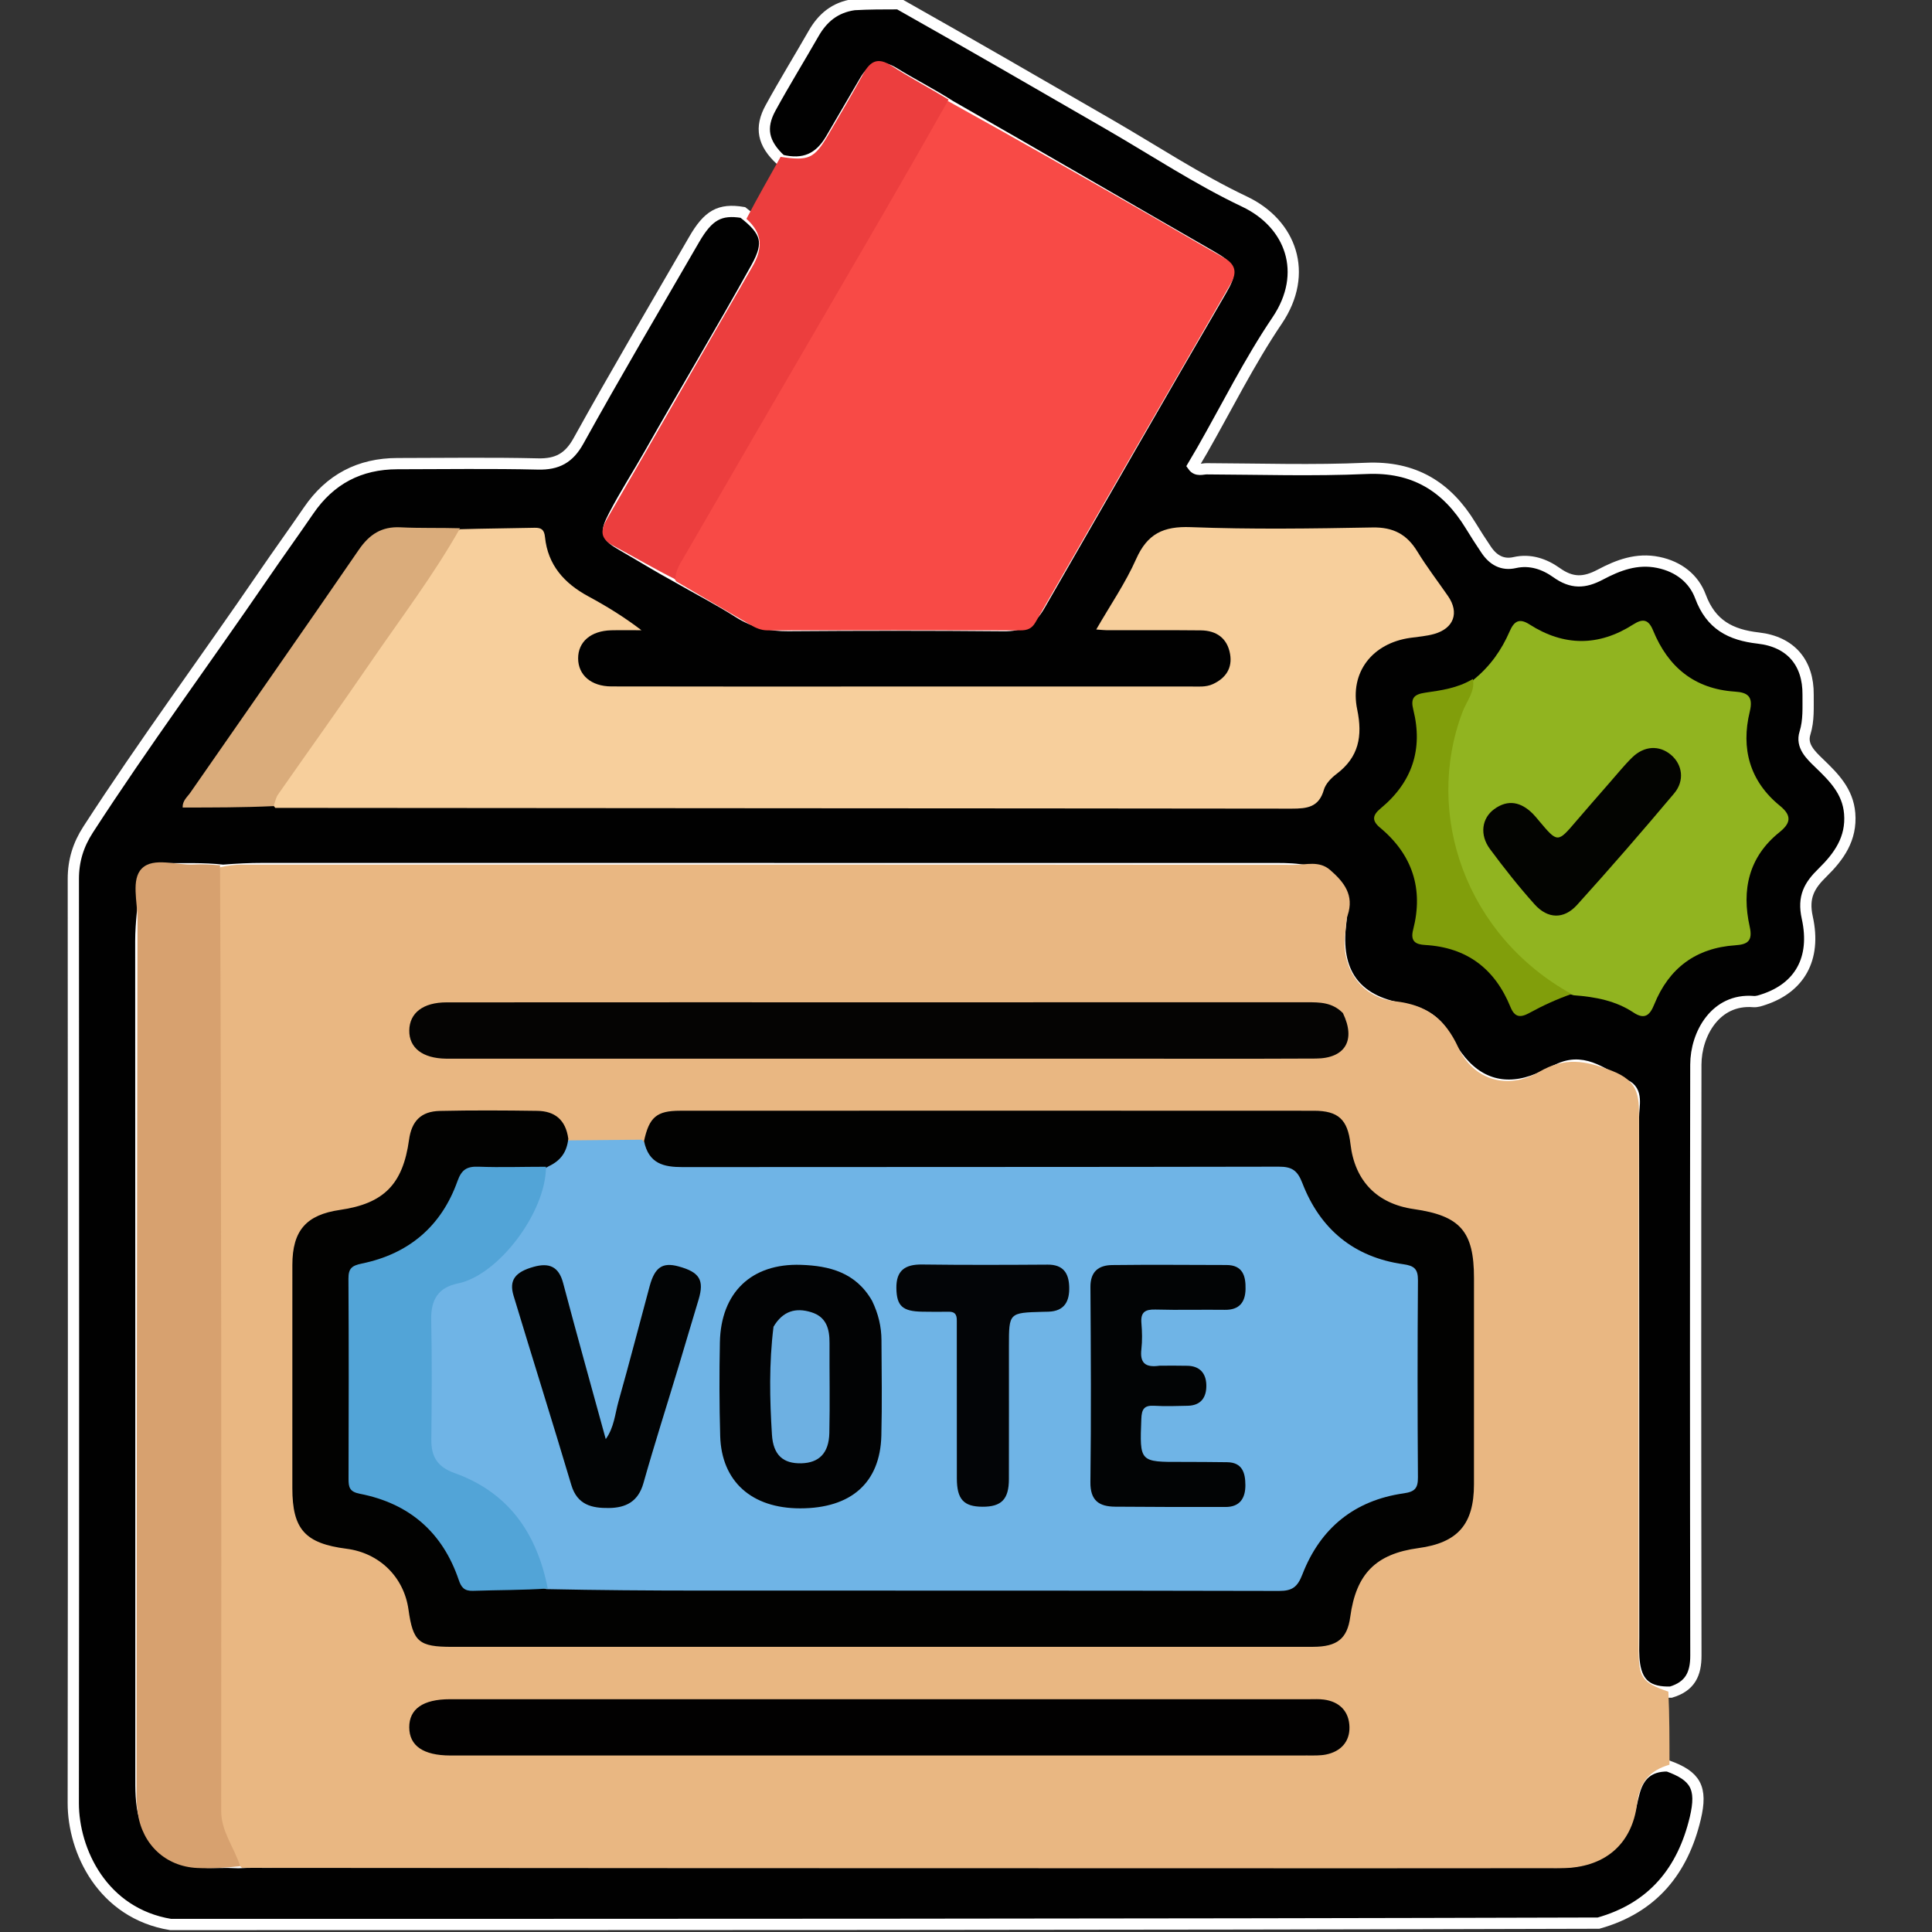 <svg version="1.1" id="Layer_1" xmlns="http://www.w3.org/2000/svg" xmlns:xlink="http://www.w3.org/1999/xlink" x="0px" y="0px"
	 width="100%" viewBox="0 0 515 515" enable-background="new 0 0 515 515" xml:space="preserve">
<rect x="0" y="0" width="515" height="515" fill="#333333" stroke="none"/>
<path fill="#010101" opacity="1" stroke="#fff" stroke-width="3"
	d="
M239.539,1 
	C258.572,11.739 277.143,22.48 295.718,33.215 
	C307.692,40.136 319.298,47.834 331.752,53.745 
	C344.152,59.63 348.961,72.837 340.441,85.439 
	C332.993,96.457 327.046,108.49 320.43,120.072 
	C319.646,121.445 318.827,122.799 318.012,124.184 
	C319.051,125.646 320.499,124.956 321.682,124.961 
	C335.848,125.019 350.036,125.485 364.174,124.854 
	C376.89,124.286 385.659,129.656 392.018,140.089 
	C393.356,142.286 394.753,144.449 396.192,146.581 
	C398.005,149.265 400.465,150.72 403.78,149.964 
	C407.957,149.012 411.814,150.423 414.909,152.636 
	C418.985,155.551 422.328,155.425 426.582,153.172 
	C431.298,150.675 436.289,148.737 442.033,149.918 
	C447.513,151.044 451.527,154.28 453.284,159.011 
	C456.079,166.536 461.302,169.239 468.7,170.083 
	C477.375,171.072 482.055,176.679 481.974,185.189 
	C481.941,188.606 482.206,191.986 481.133,195.437 
	C480.087,198.797 482.606,201.202 484.916,203.426 
	C488.791,207.158 492.562,210.888 493.056,216.814 
	C493.619,223.568 490.171,228.35 485.778,232.646 
	C482.321,236.026 480.533,239.087 481.751,244.6 
	C484.207,255.713 479.546,263.308 470.209,266.413 
	C469.245,266.734 468.346,267.061 467.386,266.983 
	C457.323,266.167 452.062,275.596 452.048,283.815 
	C451.957,336.312 451.967,388.81 452.059,441.308 
	C452.068,446.153 450.575,449.518 445.411,451.06 
	C439.438,451.253 436.54,448.993 435.719,443.757 
	C435.33,441.279 435.474,438.768 435.474,436.27 
	C435.468,390.117 435.49,343.963 435.424,297.809 
	C435.42,294.799 436.735,290.783 433.156,289.221 
	C427.727,286.849 422.776,281.889 415.941,284.809 
	C413.948,285.66 412.052,286.718 410.053,287.556 
	C401.494,291.142 393.934,289.065 388.442,281.618 
	C387.452,280.275 386.516,278.878 385.785,277.39 
	C383.311,272.356 379.446,269.842 373.783,268.892 
	C361.068,266.759 355.738,258.991 357.374,246.113 
	C358.623,236.283 356.16,233.101 346.344,231.833 
	C343.689,231.49 341.023,231.533 338.358,231.533 
	C248.883,231.53 159.408,231.533 69.933,231.52 
	C66.595,231.519 63.271,231.678 59.479,231.979 
	C54.028,231.382 49.027,231.632 44.032,231.577 
	C40.681,231.54 38.748,232.727 38.54,236.413 
	C38.268,241.228 37.53,245.999 37.533,250.854 
	C37.579,324.986 37.564,399.118 37.566,473.249 
	C37.566,476.914 37.503,480.58 38.487,484.168 
	C40.565,491.742 45.777,495.984 53.601,496.383 
	C56.763,496.545 59.931,496.324 63.571,496.514 
	C66.543,496.329 69.041,496.419 71.537,496.419 
	C184.924,496.417 298.311,496.417 411.698,496.415 
	C413.862,496.415 416.03,496.479 418.189,496.307 
	C426.287,495.663 431.779,491.234 434.172,483.44 
	C434.759,481.529 435.106,479.555 435.638,477.63 
	C436.829,473.325 439.408,470.674 444.573,470.722 
	C451.939,473.385 453.852,476.491 451.897,484.689 
	C448.585,498.577 440.656,508.541 426.115,512.634 
	C299.312,513 172.625,513 45.469,513 
	C27.338,510.004 19.516,493.403 19.532,480.597 
	C19.631,398.495 19.593,316.393 19.549,234.291 
	C19.547,229.437 20.853,225.206 23.481,221.145 
	C38.416,198.072 54.761,175.974 70.269,153.299 
	C74.217,147.527 78.319,141.861 82.265,136.086 
	C87.964,127.743 95.852,123.597 105.943,123.588 
	C118.434,123.577 130.929,123.382 143.412,123.68 
	C148.55,123.803 151.677,122.089 154.19,117.553 
	C164.197,99.494 174.693,81.709 185.033,63.837 
	C188.768,57.38 191.833,55.609 198.019,56.633 
	C204.435,61.564 205.351,64.628 201.649,71.305 
	C192.377,88.025 182.553,104.433 173.126,121.066 
	C170.01,126.563 166.568,131.873 163.664,137.487 
	C161.342,141.977 161.549,142.875 166,145.422 
	C170.762,148.147 175.417,151.055 180.566,153.855 
	C186.227,157.107 191.723,159.924 196.902,163.228 
	C201.037,165.866 205.288,166.795 210.111,166.76 
	C229.245,166.619 248.383,166.6 267.517,166.777 
	C271.983,166.819 274.707,165.549 277.073,161.439 
	C293.172,133.468 309.215,105.463 325.434,77.56 
	C328.487,72.308 328.199,71.378 322.759,68.249 
	C299.686,54.978 276.687,41.58 253.245,28.196 
	C248.157,24.943 243.086,22.396 238.273,19.429 
	C234.698,17.227 232.524,18.227 230.561,21.579 
	C227.532,26.749 224.53,31.938 221.498,37.106 
	C218.456,42.292 214.298,44.215 208.165,42.685 
	C203.327,38.244 202.522,34.023 205.405,28.763 
	C209.073,22.069 213.08,15.568 216.872,8.944 
	C219.212,4.857 222.467,1.974 227.689,1.226 
	C231.693,1 235.386,1 239.539,1 
z"/>

	d="
M199.198090,57.927322 
	C193.426270,56.299980 190.113571,57.815029 186.965561,63.276058 
	C175.645950,82.912766 164.213760,102.485512 153.065964,122.219070 
	C151.766174,124.519943 150.523331,125.043747 148.222183,125.032600 
	C134.059708,124.964027 119.896690,124.981827 105.733902,125.003975 
	C96.296844,125.018730 89.043510,128.807419 83.599792,136.758484 
	C67.098602,160.860092 50.493401,184.894760 33.552921,208.687958 
	C29.798664,213.960876 26.565870,219.539841 22.827541,224.803040 
	C21.442835,226.752563 20.969011,229.167618 20.970034,231.683182 
	C21.004068,315.493744 20.838659,399.304901 21.153849,483.114288 
	C21.206949,497.233948 30.311583,508.044037 44.891182,512.638977 
	C31.174398,513.000000 17.348333,512.944214 3.523696,513.059692 
	C1.433218,513.077087 0.541595,512.714661 0.980287,510.522064 
	C1.108469,509.881409 1.000000,509.193390 1.000000,508.527100 
	C1.000000,340.787598 1.011882,173.048065 0.916808,5.308600 
	C0.914859,1.869903 1.413710,0.880990 5.186922,0.888633 
	C79.145279,1.038442 153.104019,1.000000 227.531342,1.000000 
	C217.451538,5.382830 215.053146,16.314116 209.194672,24.459509 
	C207.981552,26.146166 206.914948,27.978344 206.049438,29.866579 
	C204.215515,33.867413 204.185028,37.718292 207.894928,41.233410 
	C207.203751,47.894241 203.163681,52.750206 199.198090,57.927322 
z"/>
<path fill="#E9B782" opacity="1" stroke="none" 
	d="
M445.023,470.405 
	C439.647,471.987 437.105,475.077 436.393,480.778 
	C435.011,491.852 427.509,497.965 416.165,497.981 
	C381.194,498.031 346.222,498.004 311.251,497.999 
	C229.152,497.988 147.052,497.973 64.491,497.89 
	C59.791,493.832 58.147,488.68 57.496,483.108 
	C57.303,481.456 57.395,479.781 57.395,478.117 
	C57.392,398.704 57.389,319.291 57.41,239.879 
	C57.411,237.073 57.031,234.197 58.697,231.168 
	C60.856,230.693 62.677,230.483 64.498,230.483 
	C157.985,230.467 251.472,230.453 344.96,230.536 
	C348.146,230.539 351.635,229.366 354.548,231.889 
	C358.271,235.112 361.04,238.624 359.222,244.025 
	C358.754,245.417 358.831,246.988 358.617,248.47 
	C357.281,257.698 362.529,265.855 371.835,266.901 
	C380.232,267.846 385.165,271.53 388.71,279.184 
	C392.754,287.915 401.87,290.633 410.237,285.745 
	C417.093,281.739 422.535,282.642 429.707,285.446 
	C436.711,288.185 436.917,291.988 436.897,297.872 
	C436.735,345.198 436.801,392.526 436.813,439.853 
	C436.815,447.238 437.74,448.509 444.727,450.929 
	C445.031,457.391 445.02,463.668 445.023,470.405 
z"/>
<path fill="#F7CF9C" opacity="1" stroke="none" 
	d="
M122.668,141.063 
	C129.507,140.871 135.999,140.833 142.489,140.687 
	C144.333,140.646 145.076,141.201 145.276,143.168 
	C146.036,150.63 150.421,155.504 156.822,158.962 
	C161.627,161.557 166.295,164.408 170.992,168 
	C168.308,168 165.623,167.945 162.941,168.011 
	C157.511,168.146 154.097,171.075 154.108,175.506 
	C154.12,179.92 157.55,182.962 162.978,182.975 
	C186.806,183.033 210.634,183.001 234.462,183.001 
	C262.122,183.001 289.783,183.004 317.443,182.996 
	C319.433,182.995 321.462,183.221 323.351,182.339 
	C326.761,180.746 328.55,178.078 327.89,174.323 
	C327.15,170.107 324.244,168.075 320.087,168.031 
	C311.757,167.944 303.425,168.003 295.093,167.992 
	C294.447,167.991 293.8,167.91 292.215,167.803 
	C295.97,161.283 300.012,155.415 302.854,149.015 
	C305.842,142.288 310.111,140.237 317.4,140.517 
	C333.539,141.137 349.722,140.901 365.88,140.604 
	C371.375,140.503 375.005,142.414 377.797,146.989 
	C380.307,151.103 383.264,154.942 386.007,158.915 
	C389.036,163.305 387.558,167.494 382.315,168.986 
	C380.25,169.573 378.059,169.73 375.918,170.031 
	C365.85,171.448 359.718,179.177 361.781,189.125 
	C363.256,196.241 362.215,201.823 356.273,206.307 
	C354.861,207.373 353.356,208.918 352.896,210.529 
	C351.565,215.19 348.454,215.56 344.291,215.555 
	C254.145,215.442 163.999,215.455 73.387,215.349 
	C71.687,213.527 72.629,212.015 73.566,210.672 
	C89.582,187.733 105.533,164.748 121.557,141.814 
	C121.745,141.546 122.044,141.365 122.668,141.063 
z"/>
<path fill="#F84A46" opacity="1" stroke="none" 
	d="
M252.706,26.941 
	C271.087,37.124 289.12,47.411 307.142,57.718 
	C313.49,61.348 319.772,65.094 326.158,68.655 
	C329.308,70.411 329.844,72.552 328.069,75.622 
	C310.685,105.695 293.322,135.78 276.012,165.895 
	C275.027,167.61 273.815,168.031 271.988,168.027 
	C249.523,167.981 227.058,167.981 204.593,168.027 
	C202.811,168.03 201.391,167.352 199.95,166.511 
	C193.493,162.741 187.03,158.981 180.293,155.003 
	C178.219,152.303 179.962,150.29 181.079,148.383 
	C194.716,125.109 208.075,101.675 221.621,78.349 
	C230.736,62.654 239.497,46.755 248.936,31.249 
	C249.882,29.696 250.614,27.961 252.706,26.941 
z"/>
<path fill="#D7A16F" opacity="1" stroke="none" 
	d="
M58.659,230.65 
	C59.02,314.786 59.019,398.767 58.959,482.748 
	C58.955,488.198 62.364,492.299 64.014,497.457 
	C60.203,497.872 56.368,498.115 52.554,497.935 
	C44.175,497.538 37.953,491.709 36.743,483.359 
	C36.553,482.045 36.391,480.711 36.392,479.387 
	C36.446,401.269 36.498,323.152 36.644,245.035 
	C36.653,240.413 34.912,234.393 37.812,231.505 
	C40.947,228.383 47.014,230.729 51.791,230.444 
	C53.946,230.315 56.118,230.469 58.659,230.65 
z"/>
<path fill="#91B420" opacity="1" stroke="none" 
	d="
M392.733,181.247 
	C397.276,177.578 400.275,173.229 402.422,168.289 
	C403.571,165.645 404.938,164.672 407.698,166.441 
	C416.883,172.325 426.18,172.346 435.369,166.453 
	C437.95,164.799 439.447,165.113 440.643,168.036 
	C444.642,177.807 451.648,183.644 462.478,184.36 
	C465.788,184.579 467.427,185.577 466.425,189.691 
	C464.029,199.523 466.405,208.245 474.473,214.805 
	C477.762,217.479 477.284,219.473 474.331,221.847 
	C466.116,228.45 464.217,237.232 466.404,247.009 
	C467.266,250.861 465.821,251.756 462.581,251.975 
	C452.061,252.685 444.875,258.062 440.946,267.773 
	C439.794,270.618 438.416,271.885 435.421,269.897 
	C430.736,266.788 425.393,265.734 419.487,265.301 
	C411.517,263.18 406.256,257.813 401.073,252.405 
	C383.378,233.944 379.679,203.181 392.733,181.247 
z"/>
<path fill="#EC3E3E" opacity="1" stroke="none" 
	d="
M252.865,26.555 
	C242.538,44.888 232.007,62.941 221.499,81.006 
	C208.403,103.52 195.312,126.036 182.268,148.579 
	C181.285,150.277 180.093,151.96 180.021,154.425 
	C174.54,151.685 169.119,148.48 163.568,145.518 
	C160.098,143.667 159.9,141.614 161.81,138.322 
	C174.802,115.941 187.599,93.447 200.569,71.053 
	C203.267,66.395 203.452,62.343 198.974,58.336 
	C201.874,52.74 204.921,47.465 208.076,41.811 
	C215.537,42.936 217.044,42.315 220.754,35.989 
	C223.935,30.566 227.117,25.141 230.147,19.633 
	C232.016,16.236 234.047,15.193 237.661,17.543 
	C242.509,20.694 247.654,23.39 252.865,26.555 
z"/>
<path fill="#DAAC7B" opacity="1" stroke="none" 
	d="
M122.635,140.811 
	C115.57,153.33 106.814,164.82 98.667,176.723 
	C90.613,188.489 82.294,200.073 74.131,211.764 
	C73.576,212.559 73.354,213.586 72.949,214.88 
	C64.858,215.255 56.794,215.255 48.686,215.255 
	C48.615,213.431 49.916,212.465 50.727,211.296 
	C65.701,189.714 80.778,168.203 95.645,146.549 
	C98.466,142.44 101.732,140.304 106.783,140.563 
	C111.929,140.826 117.096,140.654 122.635,140.811 
z"/>
<path fill="#819E0B" opacity="1" stroke="none" 
	d="
M392.613,180.993 
	C393.27,184.34 390.954,186.859 389.854,189.767 
	C379.48,217.216 390.875,249.464 418.914,264.963 
	C415.052,266.318 411.277,268.036 407.651,270.027 
	C405.246,271.347 403.754,271.187 402.642,268.452 
	C398.496,258.252 391.036,252.543 379.885,251.897 
	C377.419,251.754 375.874,250.995 376.693,247.814 
	C379.49,236.95 376.503,227.798 367.86,220.615 
	C365.52,218.67 365.961,217.199 368.042,215.476 
	C376.418,208.546 379.374,199.731 376.737,189.195 
	C375.97,186.13 376.869,185.087 379.913,184.641 
	C384.152,184.019 388.495,183.47 392.613,180.993 
z"/>
<path fill="#6FB4E6" opacity="1" stroke="none" 
	d="
M151.141,303.991 
	C157.9,303.908 164.277,303.861 171.091,303.799 
	C175.918,309.508 182.051,309.547 188.533,309.529 
	C237.839,309.397 287.147,309.539 336.453,309.356 
	C342.94,309.332 347.02,310.632 349.832,317.403 
	C353.79,326.932 361.769,332.763 372.037,335.079 
	C378.625,336.566 379.473,337.5 379.508,344.097 
	C379.594,360.088 379.599,376.08 379.504,392.071 
	C379.469,397.973 378.873,398.628 373.279,399.719 
	C361.55,402.004 353.428,408.859 348.754,419.637 
	C346.98,423.726 344.612,425.577 340.137,425.574 
	C277.171,425.528 214.205,425.564 151.239,425.516 
	C150.072,425.515 148.909,425.433 147.342,425.058 
	C144.948,424.072 144.708,422.138 144.193,420.42 
	C140.337,407.549 132.841,398.007 119.789,393.447 
	C115.894,392.086 113.864,389.133 113.785,385.103 
	C113.554,373.295 113.5,361.483 113.816,349.676 
	C113.918,345.861 115.881,342.904 119.571,341.68 
	C134.029,336.881 141.264,325.999 145.068,311.649 
	C147.132,308.917 149.285,306.732 151.141,303.991 
z"/>
<path fill="#020201" opacity="1" stroke="none" 
	d="
M145.675,423.604 
	C159.512,423.89 173.004,423.987 186.496,423.992 
	C237.98,424.011 289.464,423.96 340.947,424.086 
	C344.509,424.095 345.882,423.002 347.171,419.675 
	C351.932,407.384 361.01,399.946 374.156,398.073 
	C377.172,397.644 377.988,396.705 377.968,393.777 
	C377.847,376.283 377.84,358.788 377.974,341.294 
	C377.997,338.284 376.998,337.408 374.09,336.998 
	C360.902,335.136 351.892,327.646 347.158,315.36 
	C345.851,311.97 344.373,310.984 340.864,310.992 
	C287.881,311.106 234.898,311.051 181.914,311.103 
	C176.98,311.108 172.906,310.238 171.676,304.16 
	C173.045,297.779 175.058,296.085 181.282,296.082 
	C237.607,296.055 293.933,296.052 350.258,296.085 
	C356.768,296.089 359.238,298.457 359.98,304.912 
	C361.117,314.79 367.046,320.889 376.886,322.301 
	C389.276,324.08 392.908,328.242 392.911,340.691 
	C392.916,359.021 392.928,377.352 392.906,395.683 
	C392.894,406.331 388.579,411.248 378.101,412.665 
	C366.756,414.2 361.491,419.504 359.93,430.972 
	C359.14,436.777 356.491,438.977 349.976,438.981 
	C315.648,439.004 281.319,438.992 246.991,438.992 
	C204.83,438.992 162.669,438.994 120.508,438.99 
	C111.636,438.99 110.095,437.663 108.887,429.052 
	C107.671,420.38 101.142,413.965 92.388,412.842 
	C81.31,411.42 77.932,407.652 77.929,396.678 
	C77.924,376.848 77.914,357.017 77.934,337.187 
	C77.944,328.028 81.619,323.82 90.635,322.516 
	C102.337,320.823 107.397,315.682 109.037,303.818 
	C109.726,298.839 112.22,296.245 117.247,296.133 
	C125.908,295.941 134.578,295.987 143.242,296.114 
	C147.783,296.181 150.796,298.395 151.489,303.56 
	C151.093,307.084 149.492,309.355 146.302,310.861 
	C142.003,313.509 137.537,312.499 133.351,312.275 
	C127.549,311.964 124.129,313.383 121.565,319.316 
	C117.411,328.928 109.213,334.849 99.175,337.714 
	C95.639,338.723 94.33,340.313 94.357,343.919 
	C94.477,359.708 94.457,375.499 94.369,391.289 
	C94.35,394.618 95.465,396.491 98.814,397.366 
	C110.201,400.341 118.153,407.411 122.553,418.299 
	C123.901,421.636 126.113,422.594 129.486,422.654 
	C134.767,422.748 140.112,421.823 145.675,423.604 
z"/>
<path fill="#050403" opacity="1" stroke="none" 
	d="
M357.968,270.045 
	C361.484,277.32 358.55,282.133 350.743,282.171 
	C331.919,282.263 313.094,282.203 294.27,282.203 
	C236.964,282.203 179.659,282.203 122.353,282.203 
	C121.187,282.203 120.021,282.216 118.855,282.201 
	C112.658,282.116 109.034,279.321 109.096,274.681 
	C109.158,270.026 112.759,267.2 119.022,267.195 
	C161.002,267.163 202.981,267.178 244.961,267.178 
	C279.445,267.178 313.928,267.184 348.411,267.168 
	C351.776,267.166 355.107,267.151 357.968,270.045 
z"/>
<path fill="#020101" opacity="1" stroke="none" 
	d="
M274,467.952 
	C223.334,467.952 173.169,467.952 123.003,467.952 
	C122.003,467.952 121.003,467.955 120.003,467.952 
	C112.841,467.928 109.124,465.377 109.09,460.463 
	C109.056,455.552 112.776,452.95 119.908,452.95 
	C196.24,452.945 272.572,452.947 348.904,452.95 
	C350.236,452.95 351.585,452.872 352.899,453.045 
	C357.152,453.607 359.631,456.268 359.717,460.371 
	C359.799,464.28 357.392,466.895 353.474,467.689 
	C351.864,468.015 350.16,467.942 348.499,467.943 
	C323.832,467.956 299.166,467.952 274,467.952 
z"/>
<path fill="#030401" opacity="1" stroke="none" 
	d="
M428.86,208.863 
	C431.08,206.356 432.945,203.992 435.083,201.908 
	C438.302,198.768 442.325,198.598 445.424,201.214 
	C448.459,203.776 449.136,208.075 446.264,211.49 
	C437.811,221.544 429.199,231.471 420.39,241.214 
	C416.875,245.102 412.575,244.977 409.061,241.06 
	C404.848,236.364 400.922,231.387 397.166,226.314 
	C394.367,222.535 394.971,218.105 398.314,215.676 
	C402.035,212.973 405.491,213.818 408.588,216.907 
	C409.175,217.493 409.694,218.149 410.23,218.785 
	C415.214,224.71 415.199,224.699 420.121,218.927 
	C422.928,215.637 425.79,212.395 428.86,208.863 
z"/>
<path fill="#52A4D7" opacity="1" stroke="none" 
	d="
M146.012,423.443 
	C139.373,423.889 132.722,423.831 126.081,424.058 
	C123.755,424.137 122.946,423.113 122.289,421.173 
	C117.968,408.419 109.061,400.738 95.928,398.186 
	C93.186,397.654 92.901,396.465 92.908,394.228 
	C92.958,376.438 92.987,358.648 92.882,340.858 
	C92.866,338.128 93.774,337.366 96.443,336.818 
	C108.945,334.254 117.659,326.893 121.949,314.834 
	C123.065,311.699 124.526,310.883 127.618,311.001 
	C133.427,311.221 139.253,311.014 145.54,311.016 
	C145.507,323.258 132.795,339.937 122.105,342.108 
	C116.837,343.178 114.829,346.44 114.943,351.773 
	C115.17,362.419 115.085,373.074 114.975,383.724 
	C114.927,388.279 116.583,391.023 121.129,392.647 
	C135.418,397.749 143.069,408.531 146.012,423.443 
z"/>
<path fill="#020304" opacity="1" stroke="none" 
	d="
M232.474,346.764 
	C234.178,350.299 234.946,353.699 234.966,357.228 
	C235.014,365.719 235.151,374.214 234.935,382.699 
	C234.616,395.258 226.864,402.074 213.289,402.07 
	C200.363,402.067 192.317,394.901 191.977,382.768 
	C191.743,374.45 191.727,366.119 191.896,357.799 
	C192.166,344.564 200.277,336.714 213.525,337.162 
	C221.004,337.414 228.116,339.131 232.474,346.764 
z"/>
<path fill="#020405" opacity="1" stroke="none" 
	d="
M309.122,364.042 
	C311.922,364.046 314.256,364.002 316.586,364.066 
	C319.85,364.156 321.479,366.097 321.561,369.155 
	C321.647,372.381 320.225,374.643 316.628,374.726 
	C313.631,374.795 310.624,374.9 307.637,374.726 
	C304.965,374.571 304.332,375.672 304.236,378.204 
	C303.798,389.747 303.718,389.732 315.092,389.691 
	C319.087,389.677 323.082,389.733 327.076,389.77 
	C331.174,389.808 331.958,392.624 331.974,395.863 
	C331.99,399.306 330.55,401.701 326.714,401.706 
	C316.887,401.717 307.06,401.709 297.234,401.624 
	C292.991,401.587 290.598,400.021 290.662,395.047 
	C290.884,377.73 290.786,360.408 290.669,343.089 
	C290.641,338.943 292.855,337.262 296.459,337.218 
	C306.617,337.095 316.777,337.183 326.936,337.205 
	C331.293,337.214 332.09,340.153 332.017,343.625 
	C331.943,347.147 330.344,349.202 326.505,349.151 
	C320.343,349.07 314.176,349.251 308.019,349.078 
	C305.252,349 304.011,349.769 304.259,352.695 
	C304.456,355.01 304.511,357.38 304.248,359.682 
	C303.847,363.198 305.164,364.63 309.122,364.042 
z"/>
<path fill="#020405" opacity="1" stroke="none" 
	d="
M180.968,363.984 
	C177.741,374.696 174.446,384.972 171.516,395.351 
	C170.129,400.264 166.865,401.925 162.311,401.979 
	C157.75,402.034 153.875,401.155 152.294,395.85 
	C147.273,378.994 141.978,362.22 136.896,345.382 
	C135.641,341.225 137.338,339.06 142.263,337.688 
	C146.316,336.558 148.928,337.546 150.105,341.991 
	C153.757,355.783 157.607,369.522 161.471,383.614 
	C163.737,380.445 163.935,376.868 164.861,373.598 
	C167.755,363.379 170.394,353.088 173.176,342.837 
	C174.548,337.785 176.607,336.419 180.861,337.573 
	C186.492,339.102 187.776,341.206 186.218,346.426 
	C184.51,352.152 182.774,357.869 180.968,363.984 
z"/>
<path fill="#030507" opacity="1" stroke="none" 
	d="
M255.048,352.126 
	C255.116,350.095 254.257,349.64 252.864,349.661 
	C250.533,349.697 248.2,349.684 245.869,349.649 
	C240.55,349.568 239.021,348.11 238.942,343.399 
	C238.863,338.658 241.267,337.013 245.779,337.071 
	C256.936,337.214 268.095,337.18 279.253,337.104 
	C283.365,337.076 284.891,339.306 285.011,342.99 
	C285.135,346.827 283.802,349.516 279.452,349.65 
	C278.953,349.665 278.453,349.669 277.954,349.682 
	C268.944,349.928 268.944,349.928 268.944,358.815 
	C268.944,370.64 268.961,382.465 268.936,394.289 
	C268.925,399.651 266.951,401.666 261.882,401.64 
	C256.872,401.614 255.07,399.653 255.062,394.085 
	C255.043,380.262 255.055,366.438 255.048,352.126 
z"/>
<path fill="#6DB0E2" opacity="1" stroke="none" 
	d="
M206.191,353.655 
	C208.684,349.457 212.087,348.509 216.216,349.776 
	C220.309,351.033 221.142,354.249 221.122,358.029 
	C221.08,366.015 221.254,374.005 221.073,381.987 
	C220.952,387.349 218.326,389.946 213.607,390.063 
	C208.798,390.181 206.115,387.904 205.772,382.441 
	C205.178,372.982 204.973,363.497 206.191,353.655 
z"/>
</svg>